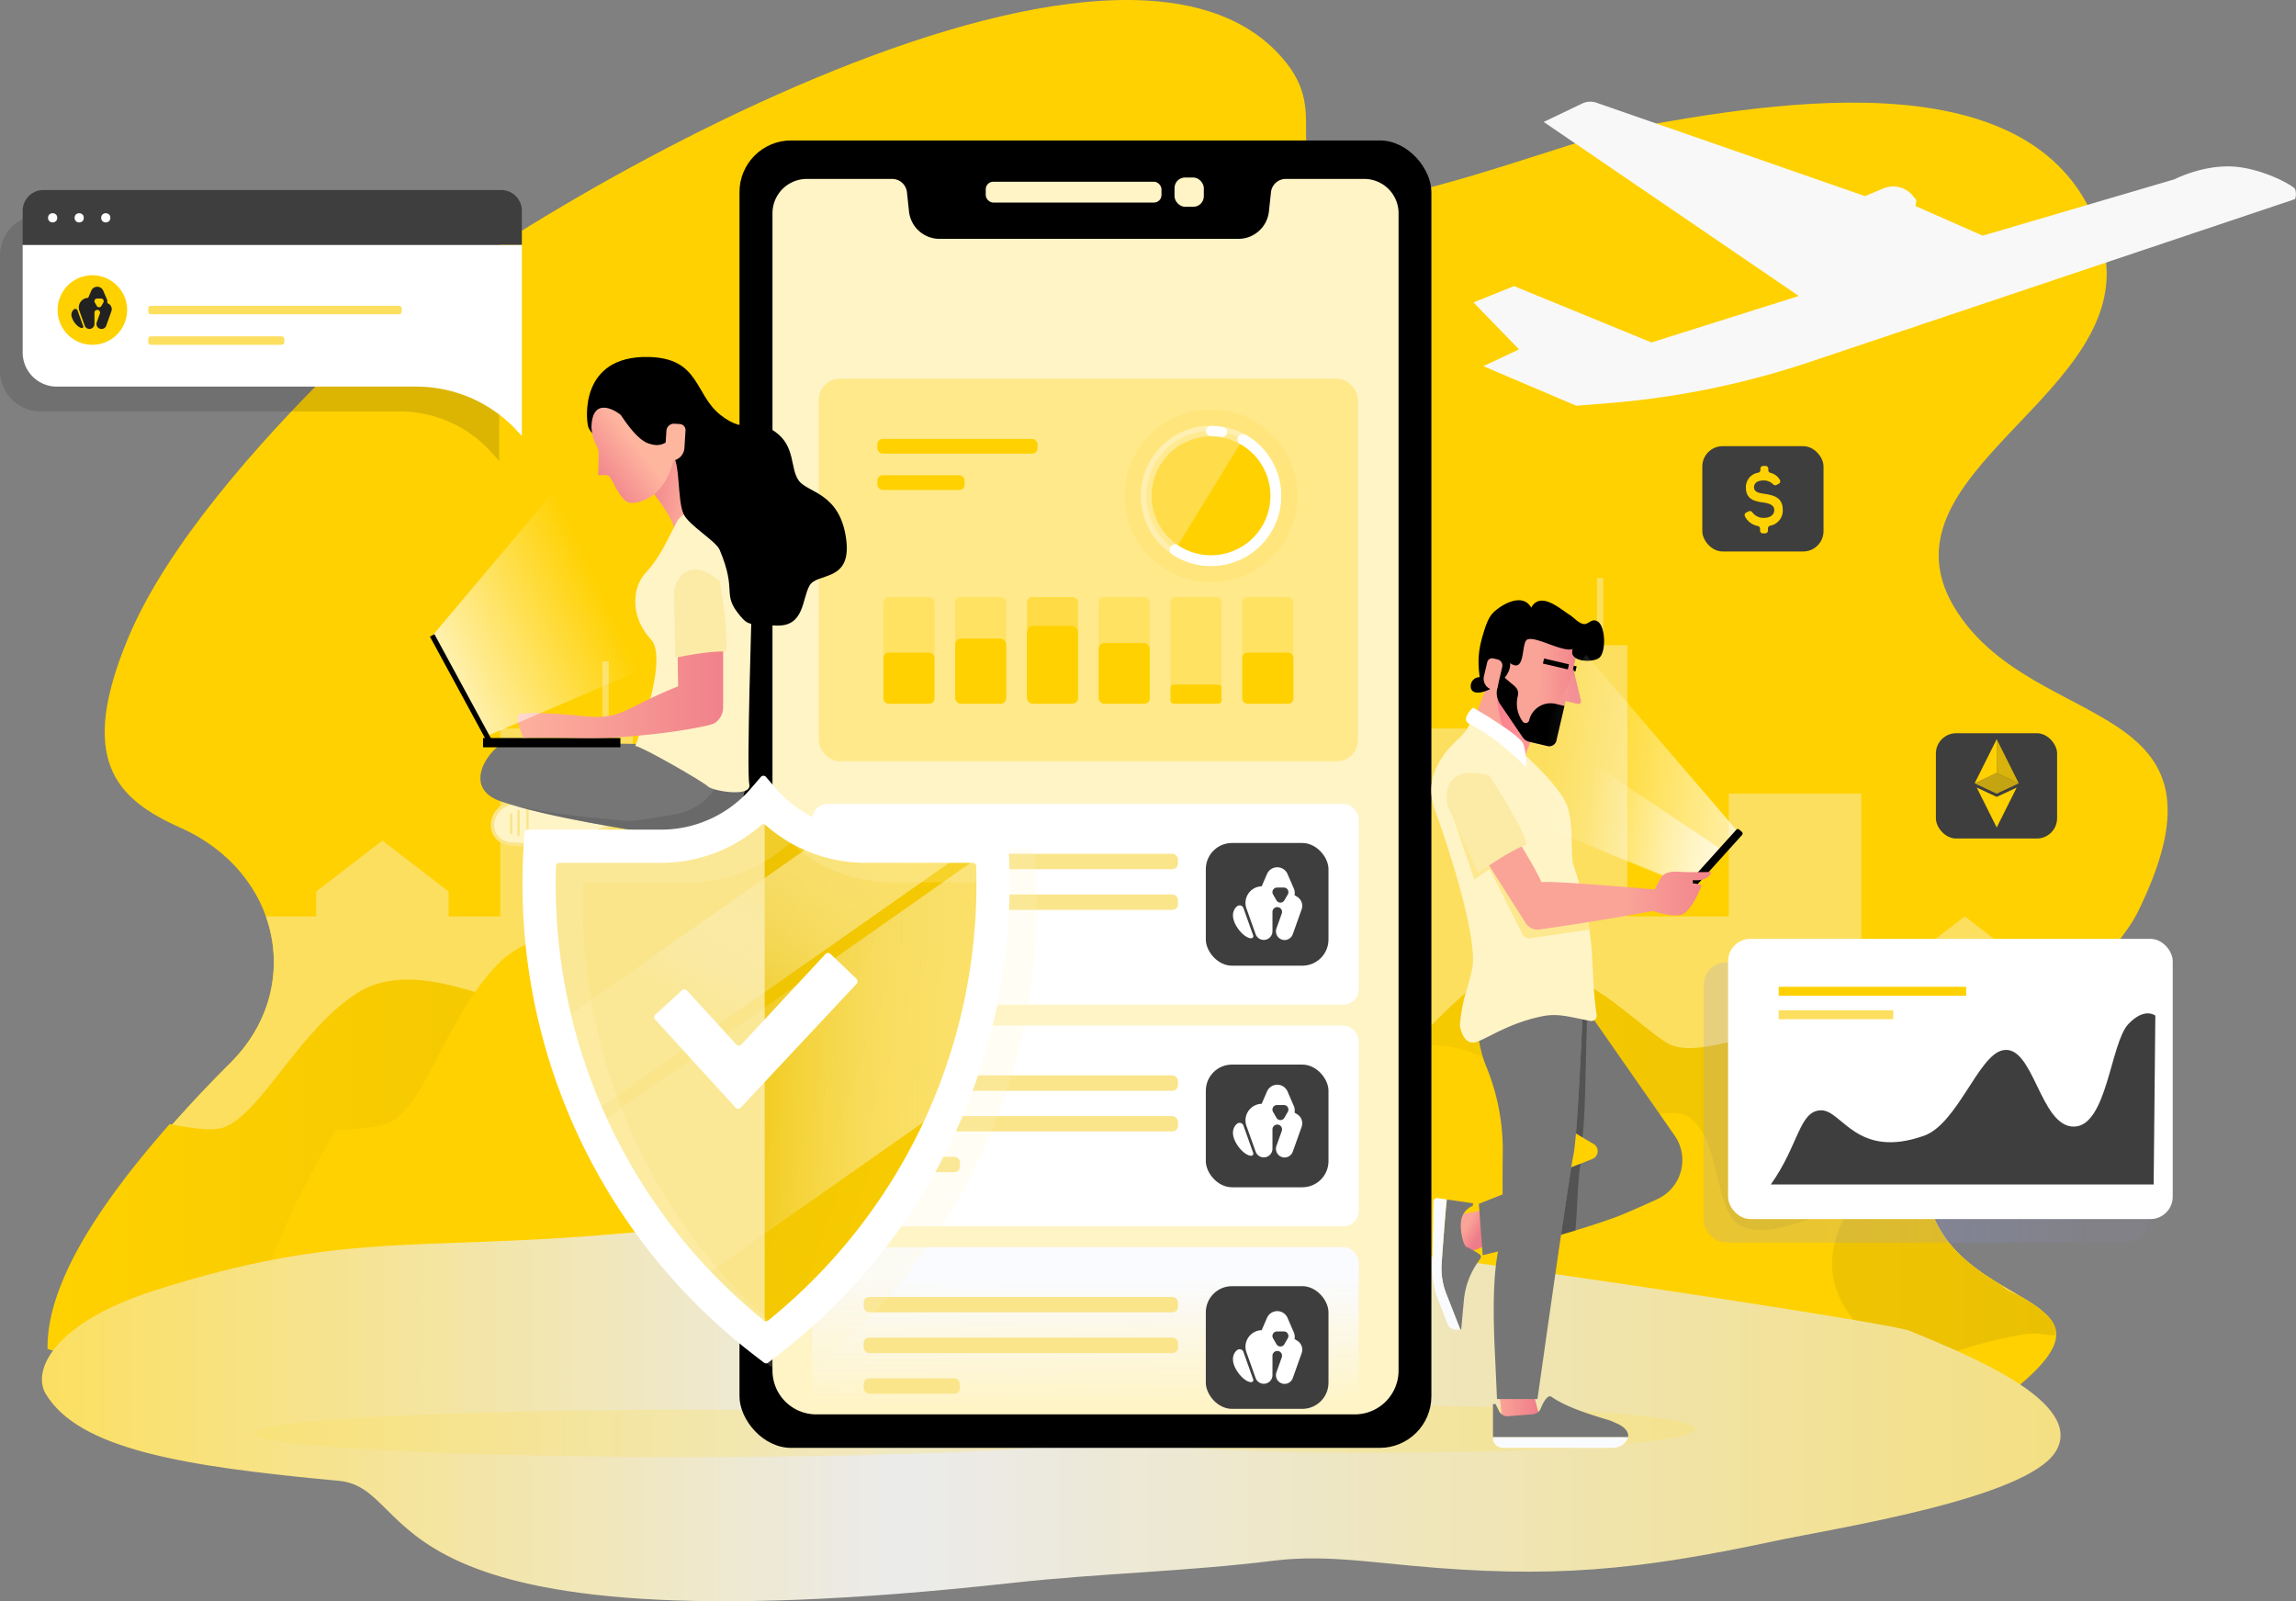 <svg xmlns="http://www.w3.org/2000/svg" xmlns:xlink="http://www.w3.org/1999/xlink" width="770.855" height="537.519" viewBox="0 0 770.855 537.519">
  <rect x="0" y="0" width="770.855" height="537.519" fill="#808080" stroke="none"/>
  <defs>
    <linearGradient id="linear-gradient" y1="0.5" x2="1" y2="0.5" gradientUnits="objectBoundingBox">
      <stop offset="0" stop-color="#ffd100"/>
      <stop offset="1" stop-color="#eac003"/>
    </linearGradient>
    <linearGradient id="linear-gradient-3" y1="0.5" x2="2.455" y2="0.5" gradientUnits="objectBoundingBox">
      <stop offset="0" stop-color="#fcdf5e"/>
      <stop offset="0.172" stop-color="#ebebeb"/>
      <stop offset="0.685" stop-color="#ffd100"/>
      <stop offset="1" stop-color="#ffd100"/>
    </linearGradient>
    <linearGradient id="linear-gradient-4" x1="0.501" y1="-0.098" x2="0.499" y2="1.006" gradientUnits="objectBoundingBox">
      <stop offset="0.229" stop-color="#fafbfe"/>
      <stop offset="0.802" stop-color="#fafbfe" stop-opacity="0"/>
    </linearGradient>
    <linearGradient id="linear-gradient-5" x1="0.916" y1="0.674" x2="0.092" y2="0.184" gradientUnits="objectBoundingBox">
      <stop offset="0.382" stop-color="#ef7c89"/>
      <stop offset="0.72" stop-color="#faa498"/>
    </linearGradient>
    <linearGradient id="linear-gradient-6" x1="1" y1="0.5" x2="0" y2="0.5" gradientUnits="objectBoundingBox">
      <stop offset="0" stop-color="#ef7c89"/>
      <stop offset="1" stop-color="#faa498"/>
    </linearGradient>
    <linearGradient id="linear-gradient-7" x1="1.385" y1="0.516" x2="0.825" y2="0.506" gradientUnits="objectBoundingBox">
      <stop offset="0" stop-color="#ef7c89"/>
      <stop offset="0.944" stop-color="#faa297"/>
      <stop offset="1" stop-color="#faa498"/>
    </linearGradient>
    <linearGradient id="linear-gradient-8" x1="0.907" y1="0.726" x2="-0.902" y2="0.006" gradientUnits="objectBoundingBox">
      <stop offset="0" stop-color="#ff9c99"/>
      <stop offset="1" stop-color="#f66385"/>
    </linearGradient>
    <linearGradient id="linear-gradient-9" x1="1.131" y1="0.511" x2="0.513" y2="0.501" xlink:href="#linear-gradient-7"/>
    <linearGradient id="linear-gradient-10" x1="1.477" y1="0.507" x2="-1.781" y2="0.478" xlink:href="#linear-gradient-7"/>
    <linearGradient id="linear-gradient-11" x1="-0.383" y1="0.411" x2="1.13" y2="0.55" gradientUnits="objectBoundingBox">
      <stop offset="0.383" stop-color="#fff" stop-opacity="0"/>
      <stop offset="0.959" stop-color="#fff"/>
    </linearGradient>
    <linearGradient id="linear-gradient-12" x1="-0.428" y1="0.416" x2="1.128" y2="0.572" xlink:href="#linear-gradient-11"/>
    <linearGradient id="linear-gradient-13" x1="1.089" y1="0.5" x2="0.089" y2="0.5" gradientUnits="objectBoundingBox">
      <stop offset="0" stop-color="#ef7c89"/>
      <stop offset="0.451" stop-color="#faa498"/>
    </linearGradient>
    <linearGradient id="linear-gradient-14" x1="-5.617" y1="0.414" x2="-2.383" y2="0.448" xlink:href="#linear-gradient-7"/>
    <linearGradient id="linear-gradient-15" y1="0.5" x2="1" y2="0.5" gradientUnits="objectBoundingBox">
      <stop offset="0" stop-color="#8f97f9"/>
      <stop offset="0.21" stop-color="#8f97f9" stop-opacity="0.988"/>
      <stop offset="0.343" stop-color="#8f97f9" stop-opacity="0.953"/>
      <stop offset="0.455" stop-color="#8f97f9" stop-opacity="0.894"/>
      <stop offset="0.555" stop-color="#8f97f9" stop-opacity="0.812"/>
      <stop offset="0.647" stop-color="#8f97f9" stop-opacity="0.706"/>
      <stop offset="0.733" stop-color="#8f97f9" stop-opacity="0.573"/>
      <stop offset="0.813" stop-color="#8f97f9" stop-opacity="0.416"/>
      <stop offset="0.865" stop-color="#8f97f9" stop-opacity="0.302"/>
    </linearGradient>
    <linearGradient id="linear-gradient-16" x1="1.099" y1="0.62" x2="-0.588" y2="0.346" gradientUnits="objectBoundingBox">
      <stop offset="0.283" stop-color="#ffb69f"/>
      <stop offset="0.773" stop-color="#ef7c89"/>
    </linearGradient>
    <linearGradient id="linear-gradient-17" x1="1.108" y1="0.5" x2="-0.084" y2="0.5" gradientUnits="objectBoundingBox">
      <stop offset="0" stop-color="#ef7c89"/>
      <stop offset="1" stop-color="#ffb69f"/>
    </linearGradient>
    <linearGradient id="linear-gradient-18" x1="1.305" y1="-0.323" x2="-0.013" y2="0.783" gradientUnits="objectBoundingBox">
      <stop offset="0.667" stop-color="#ffb69f"/>
      <stop offset="1" stop-color="#ef7c89"/>
    </linearGradient>
    <linearGradient id="linear-gradient-19" x1="-2.317" y1="1.788" x2="4.181" y2="-1.04" xlink:href="#linear-gradient-18"/>
    <linearGradient id="linear-gradient-20" x1="1.167" y1="0.721" x2="0.218" y2="0.318" xlink:href="#linear-gradient"/>
    <linearGradient id="linear-gradient-21" x1="0.911" y1="-0.132" x2="0.122" y2="0.789" gradientUnits="objectBoundingBox">
      <stop offset="0" stop-color="#ffd100"/>
      <stop offset="0.088" stop-color="#fcdf5e"/>
      <stop offset="0.766" stop-color="#fafbfe" stop-opacity="0.102"/>
      <stop offset="1" stop-color="#fafbfe" stop-opacity="0.102"/>
    </linearGradient>
    <linearGradient id="linear-gradient-22" x1="1.172" y1="0.5" x2="0.172" y2="0.5" xlink:href="#linear-gradient-21"/>
    <linearGradient id="linear-gradient-23" x1="0.5" y1="0.675" x2="0.085" y2="0.897" gradientUnits="objectBoundingBox">
      <stop offset="0" stop-color="#fff" stop-opacity="0"/>
      <stop offset="0.832" stop-color="#fff" stop-opacity="0.812"/>
      <stop offset="1" stop-color="#fff"/>
    </linearGradient>
    <linearGradient id="linear-gradient-24" x1="124.978" y1="4.47" x2="126.747" y2="4.629" gradientUnits="objectBoundingBox">
      <stop offset="0" stop-color="#fff" stop-opacity="0"/>
      <stop offset="0.959" stop-color="#fff"/>
      <stop offset="1" stop-color="#fff"/>
    </linearGradient>
  </defs>
  <g id="Group_39379" data-name="Group 39379" transform="translate(-526.045 -145.867)">
    <g id="Group_38135" data-name="Group 38135" transform="translate(-21 13)">
      <path id="Path_6802" data-name="Path 6802" d="M1198.122,532.716c35.364-72.2-33.7-59.137-60.664-100.177-30.991-47.162,62.338-73.312,48.69-123.854-17.262-63.925-109.934-47.567-158.919-38.706-16.853,3.05-81.3,28.288-93.315,22.759-26.728-12.3-6.572-25.222-21.621-44.482C855.928,176.121,636.771,306.172,591.626,351.1c-24.55,24.43-55.311,58.766-68.3,89.779-17.123,40.88-4.41,54.139,17.447,63.868,33.654,14.982,41.77,53.9,16.956,78.814-49.864,50.072-98.437,114.786-.065,132.319,90.176,16.075,208.708-1.247,301.844,1.289,86.128,2.346,208.825,37.722,285.1-15.032,60.754-42.021-2.376-31.91-15.669-68.007C1116.337,599.92,1183.928,561.694,1198.122,532.716Z" transform="translate(66.826 -94.032)" fill="#ffd100"/>
      <path id="Path_6803" data-name="Path 6803" d="M1210.924,332.558l-162.971,54.69A283.2,283.2,0,0,1,980.5,401.058l-10.908.878-31.2-13.28,11.951-5.643-15.27-15.766,13.612-5.478,46.138,18.922,49.462-15.6-85.645-58.425,12.915-6.176a6.349,6.349,0,0,1,4.826-.267l90.146,31.34,6.2-2.585a8.491,8.491,0,0,1,9.755,2.364l1.3,1.551-.332,1.99,22.575,9.96,64.4-18.922s8.963-4.65,18.918-4.317,20.917,6.307,21.577,7.637A5.181,5.181,0,0,1,1210.924,332.558Z" transform="translate(106.682 -132.865)" fill="#f8f8f8"/>
      <path id="Path_6805" data-name="Path 6805" d="M1121.454,594c-7.872-21.373,15.56-44.313,37.713-65.588h-4.5v-16.9l-22.25-17.124-22.25,17.124v16.9h-12.505V453.158h-44.5v41.233H1019.1V403.362h-8.074V380.831h-2.14v22.531H974.6v67.9h-9.576V431.3h-44.5V468.93H888.514V427.19h-24.86V346.357L841.4,329.233l-22.25,17.124v44.97h-32.22v16.091H753.342V427.19H742.414V388.943h-44.5v83.2H685.183V431.3H677.11V408.771h-2.141V431.3H640.683v63.089H623.371v-8.336l-22.25-17.124-22.25,17.124v8.336H562c5.794,16.232,2.333,34.893-11.756,49.041a416.308,416.308,0,0,0-30.483,33.653v49.381h638.188C1148.413,618.941,1128.309,612.614,1121.454,594Z" transform="translate(74.308 -53.907)" fill="#fcdf5e"/>
      <path id="Path_6806" data-name="Path 6806" d="M795.766,612.075c17.614-4.623,20.187-9.072,19.928-20.277a113.077,113.077,0,0,0-16.705-3.114c-10.981-1.268-13.838,3.349-16.118-9.629-1.238-7.044,18.461-18.373,17.571-26.284-.923-8.2-22.578-15.406-22.342-22.26.309-8.972,8.179-8.407,14.529-7.541a84.875,84.875,0,0,1-5.154-9.916c-15.632-35.426-16.336-34.821-51.252-48.2-26.528-10.165-57.689,10.3-72.938,9.072-13.934-1.126-42.487-18.463-62.15-5.685C582,480.675,569.307,508.009,557.049,513c-3.824,1.558-10.431.56-18.6-.937-22.381,25.448-41.366,52.981-41,75.476,56.209,17.983,64.194,31.513,136.984,38.616C717.4,634.251,717.163,632.708,795.766,612.075Z" transform="translate(65.558 -1.844)" fill="url(#linear-gradient)"/>
      <path id="Path_6807" data-name="Path 6807" d="M860.112,566.29c17.149-8.365,18.87-13.279,16.279-24.184a124.33,124.33,0,0,0-17.823.6c-11.553,1.157-13.531,6.3-18.571-5.9-2.734-6.621,15.167-22,12.61-29.545-2.652-7.824-26.412-10.146-27.593-16.9-1.544-8.843,6.664-10.008,13.374-10.545a83.4,83.4,0,0,1-7.357-8.577c-23.426-31.243-24.026-30.5-62.7-35.965-29.385-4.157-57.174,22.666-73.106,24.788-14.56,1.941-47.517-8.79-65.081,8C613.051,484.4,605.675,513.9,594.11,521.465c-3.61,2.36-10.609,2.825-19.318,3.142-17.726,29.777-31.531,60.852-26.482,82.777,61.525,5.326,72.544,16.818,148.857,7.882C784.141,605.083,783.58,603.624,860.112,566.29Z" transform="translate(85.088 -12.501)" fill="#ffd100"/>
      <path id="Path_6814" data-name="Path 6814" d="M1008.678,520.557c-8.2-4.69-6.1-29.41-16.825-36.154-8.375-5.266-29.661,7.5-39.813.782-14.009-9.273-29.989-28.892-53.3-24.061-17.323,3.59-31.109,31.109-51.245,37.108-18.444,5.495-43.008-10.559-62.219-6.732-19.75,3.934-38.269,28.076-57.2,26.469-1.314-.111-2.872-.344-4.527-.558,11.548,18.064,23.208,19.925,23.208,45.722,0,10.037.9,17.433,1.034,23.1,26.178,6.742,31.306,19.093,67.592,19.093,43.183,0,43.183-22.274,86.367-22.274s43.186,22.274,86.373,22.274,41.919-14.748,84.473-22.111c4.389-.759,8.187.65,10.574.354.156-5.421-5.3-9.109-12.43-13.3-2.509-.987-4.686-2.08-5.929-3.476-9.017-5.387-18.87-12.271-23.268-24.214-3.267-8.869-1.135-18.01,4.052-27.188C1036.747,515.049,1019.6,526.8,1008.678,520.557Z" transform="translate(154.214 -2.488)" fill="url(#linear-gradient)"/>
      <path id="Path_6815" data-name="Path 6815" d="M985.634,539.142c-8.2-4.69-6.1-29.41-16.825-36.154-8.375-5.266-29.661,7.5-39.813.782-14.01-9.273-29.989-28.892-53.3-24.061-17.323,3.59-31.109,31.109-51.245,37.108-18.444,5.493-43.008-10.559-62.219-6.732-19.751,3.934-38.269,28.076-57.2,26.469-1.313-.111-2.87-.344-4.526-.56,11.547,18.065,23.208,19.926,23.208,45.722,0,10.038.9,17.435,1.034,23.106,26.177,6.742,31.306,19.093,67.591,19.093,43.184,0,43.184-22.274,86.369-22.274s43.186,22.274,86.373,22.274S1007,609.168,1049.556,601.8c4.388-.759,8.187.65,10.573.354.156-5.421-5.3-9.109-12.429-13.3-2.509-.987-4.687-2.08-5.929-3.476-9.018-5.388-18.87-12.271-23.269-24.214-3.266-8.869-1.133-18.01,4.054-27.188C1013.7,533.634,996.552,545.387,985.634,539.142Z" transform="translate(145.179 4.8)" fill="#ffd100"/>
      <path id="Path_6827" data-name="Path 6827" d="M1123.133,558.007c-5.691-2.353-112.13-18.512-168.525-25.9-65.867-8.634-175.612-14.483-265.84-6.62-66.877,5.829-92.143-1.112-155.192,19.09-33.214,10.643-41.007,26.681-36.178,34.649,11.174,18.441,45.6,24.282,98.3,29.135C624.4,611,600.843,667.027,821.56,642.673c30.14-3.326,58.273-3.785,88.351-7.517,15.182-1.884,30.568.283,45.8,1.7,47.145,4.4,75.9,1.593,122-8.245,19.95-4.257,84.8-14.167,94.5-30.094C1182.419,581.745,1141.609,565.644,1123.133,558.007Z" transform="translate(65.027 21.593)" fill="url(#linear-gradient-3)"/>
      <ellipse id="Ellipse_228" data-name="Ellipse 228" cx="146.138" cy="7.952" rx="146.138" ry="7.952" transform="translate(632.398 606.089)" fill="#fcdf5e" opacity="0.3"/>
      <ellipse id="Ellipse_229" data-name="Ellipse 229" cx="105.289" cy="7.952" rx="105.289" ry="7.952" transform="translate(905.465 604.643)" fill="#fcdf5e" opacity="0.3"/>
      <line id="Line_23" data-name="Line 23" x2="9.105" y2="9.807" transform="translate(853.155 391.314)" fill="none" stroke="#fff" stroke-linecap="round" stroke-miterlimit="10" stroke-width="4.384"/>
      <g id="Group_4291" data-name="Group 4291" transform="translate(936.904 288.886)">
        <rect id="Rectangle_1038" data-name="Rectangle 1038" width="40.693" height="35.351" rx="6.823" transform="translate(0 0)" fill="#8f97f9"/>
        <path id="Path_6828" data-name="Path 6828" d="M786.978,350.1a.944.944,0,0,1-1.139-.17,4.483,4.483,0,0,0-3.113-1.325c-1.73-.01-3.32.571-3.33,2.293-.01,1.623,1.636,1.93,3.386,2.187,3.042.461,6.29,1.121,6.263,5.45a5.168,5.168,0,0,1-4.222,5.271.933.933,0,0,0-.759.9l0,.75a.918.918,0,0,1-.926.913l-.809,0a.919.919,0,0,1-.913-.924l0-.632a.93.93,0,0,0-.75-.908,6.125,6.125,0,0,1-4.338-3.269.92.92,0,0,1,.419-1.235l.874-.432a.938.938,0,0,1,1.186.337,4.712,4.712,0,0,0,3.759,1.874c1.875.013,3.61-.741,3.621-2.659.011-1.623-1.715-2.226-3.654-2.507-2.978-.413-5.893-1.045-5.866-5.129a4.88,4.88,0,0,1,4.143-4.878.925.925,0,0,0,.728-.891l0-.464a.917.917,0,0,1,.924-.913l.809,0a.921.921,0,0,1,.915.926l0,.483a.909.909,0,0,0,.66.888,5.054,5.054,0,0,1,3.237,2.4.92.92,0,0,1-.365,1.267Z" transform="translate(-762.034 -337.105)" fill="#fff"/>
      </g>
      <g id="Group_4316" data-name="Group 4316" transform="translate(795.318 180.014)">
        <g id="Group_4315" data-name="Group 4315" transform="translate(0 0)">
          <rect id="Rectangle_1039" data-name="Rectangle 1039" width="232.299" height="438.888" rx="17.335"/>
          <g id="Group_4292" data-name="Group 4292" transform="translate(82.677 13.859)">
            <rect id="Rectangle_1040" data-name="Rectangle 1040" width="59.001" height="6.99" rx="2.511" fill="#fff4c6"/>
          </g>
          <g id="Group_4293" data-name="Group 4293" transform="translate(146.062 12.438)">
            <rect id="Rectangle_1041" data-name="Rectangle 1041" width="9.833" height="9.833" rx="3.531" fill="#fff4c6"/>
          </g>
          <g id="Group_4294" data-name="Group 4294" transform="translate(11.079 12.918)">
            <path id="Path_6829" data-name="Path 6829" d="M870.96,270.046H844.63a5.013,5.013,0,0,0-4.984,4.476l-.69,6.436a10.3,10.3,0,0,1-10.246,9.2H728.366a10.3,10.3,0,0,1-10.245-9.2l-.692-6.436a5.011,5.011,0,0,0-4.982-4.476H683.812a11.526,11.526,0,0,0-11.527,11.527v388.5a14.7,14.7,0,0,0,14.7,14.7h180.8a14.7,14.7,0,0,0,14.7-14.7v-388.5A11.527,11.527,0,0,0,870.96,270.046Z" transform="translate(-672.285 -270.046)" fill="#fff4c6"/>
          </g>
          <g id="Group_4301" data-name="Group 4301" transform="translate(24.441 297.127)">
            <rect id="Rectangle_1042" data-name="Rectangle 1042" width="183.441" height="67.376" rx="5.147" fill="#fff"/>
            <g id="Group_4300" data-name="Group 4300" transform="translate(11.124 13.094)">
              <g id="Group_4299" data-name="Group 4299">
                <g id="Group_4295" data-name="Group 4295">
                  <rect id="Rectangle_1043" data-name="Rectangle 1043" width="41.188" height="41.188" rx="8.789" transform="translate(121)" fill="#3e3e3e"/>
                </g>
                <g id="Group_4297" data-name="Group 4297" transform="translate(55.139 3.621)">
                  <rect id="Rectangle_1044" data-name="Rectangle 1044" width="105.517" height="5.169" rx="1.857" transform="translate(-49)" fill="#fae58b"/>
                </g>
                <g id="Group_4298" data-name="Group 4298" transform="translate(55.139 17.283)">
                  <rect id="Rectangle_1045" data-name="Rectangle 1045" width="105.517" height="5.169" rx="1.857" transform="translate(-49)" fill="#fae58b"/>
                </g>
                <rect id="Rectangle_1046" data-name="Rectangle 1046" width="32.326" height="5.169" rx="1.857" transform="translate(6.139 30.945)" fill="#fae58b"/>
              </g>
            </g>
          </g>
          <g id="Group_4307" data-name="Group 4307" transform="translate(24.441 222.743)">
            <rect id="Rectangle_1047" data-name="Rectangle 1047" width="183.441" height="67.376" rx="5.147" fill="#fff"/>
            <g id="Group_4306" data-name="Group 4306" transform="translate(11.124 13.094)">
              <g id="Group_4305" data-name="Group 4305">
                <g id="Group_4302" data-name="Group 4302">
                  <rect id="Rectangle_1048" data-name="Rectangle 1048" width="41.188" height="41.188" rx="8.789" transform="translate(121)" fill="#3e3e3e"/>
                </g>
                <g id="Group_4303" data-name="Group 4303" transform="translate(55.139 3.621)">
                  <rect id="Rectangle_1049" data-name="Rectangle 1049" width="105.517" height="5.169" rx="1.857" transform="translate(-49)" fill="#fae58b"/>
                </g>
                <g id="Group_4304" data-name="Group 4304" transform="translate(55.139 17.283)">
                  <rect id="Rectangle_1050" data-name="Rectangle 1050" width="105.517" height="5.169" rx="1.857" transform="translate(-49)" fill="#fae58b"/>
                </g>
                <rect id="Rectangle_1051" data-name="Rectangle 1051" width="32.326" height="5.169" rx="1.857" transform="translate(6.139 30.945)" fill="#fae58b"/>
              </g>
            </g>
          </g>
          <g id="Group_4314" data-name="Group 4314" transform="translate(24.441 371.512)">
            <rect id="Rectangle_1052" data-name="Rectangle 1052" width="183.441" height="67.376" rx="5.147" fill="url(#linear-gradient-4)"/>
            <g id="Group_4313" data-name="Group 4313" transform="translate(11.124 13.094)">
              <g id="Group_4312" data-name="Group 4312">
                <g id="Group_4308" data-name="Group 4308">
                  <rect id="Rectangle_1053" data-name="Rectangle 1053" width="41.188" height="41.188" rx="8.789" transform="translate(121)" fill="#3e3e3e"/>
                </g>
                <g id="Group_4309" data-name="Group 4309" transform="translate(55.139 3.621)">
                  <rect id="Rectangle_1054" data-name="Rectangle 1054" width="105.517" height="5.169" rx="1.857" transform="translate(-49)" fill="#fae58b"/>
                </g>
                <g id="Group_4310" data-name="Group 4310" transform="translate(55.139 17.283)">
                  <rect id="Rectangle_1055" data-name="Rectangle 1055" width="105.517" height="5.169" rx="1.857" transform="translate(-49)" fill="#fae58b"/>
                </g>
                <g id="Group_4311" data-name="Group 4311" transform="translate(55.139 30.945)">
                  <rect id="Rectangle_1056" data-name="Rectangle 1056" width="32.326" height="5.169" rx="1.857" transform="translate(-49)" fill="#fae58b"/>
                </g>
              </g>
            </g>
          </g>
        </g>
      </g>
      <g id="Group_4317" data-name="Group 4317" transform="translate(1118.576 282.641)">
        <rect id="Rectangle_1057" data-name="Rectangle 1057" width="40.693" height="35.351" rx="6.823" transform="translate(0 0)" fill="#3e3e3e"/>
        <path id="Path_6834" data-name="Path 6834" d="M917.48,345.617a.946.946,0,0,1-1.14-.17,4.479,4.479,0,0,0-3.111-1.325c-1.732-.01-3.32.572-3.33,2.293-.01,1.623,1.636,1.929,3.386,2.187,3.042.461,6.289,1.121,6.262,5.45a5.166,5.166,0,0,1-4.221,5.271.935.935,0,0,0-.76.9l0,.75a.916.916,0,0,1-.924.913l-.809,0a.918.918,0,0,1-.913-.924l0-.632a.93.93,0,0,0-.752-.908,6.127,6.127,0,0,1-4.337-3.267.921.921,0,0,1,.419-1.236l.874-.432a.938.938,0,0,1,1.186.337,4.711,4.711,0,0,0,3.759,1.874c1.875.013,3.608-.741,3.621-2.659.011-1.623-1.715-2.226-3.654-2.507-2.978-.413-5.893-1.045-5.866-5.128a4.879,4.879,0,0,1,4.143-4.878.925.925,0,0,0,.728-.891l0-.464a.919.919,0,0,1,.926-.913l.809,0a.922.922,0,0,1,.915.926l0,.483a.906.906,0,0,0,.66.888,5.052,5.052,0,0,1,3.235,2.4.917.917,0,0,1-.365,1.267Z" transform="translate(-892.536 -332.619)" fill="#ffd100"/>
      </g>
      <g id="Group_4378" data-name="Group 4378" transform="translate(821.92 259.989)">
        <g id="Group_4371" data-name="Group 4371" transform="translate(0 0)">
          <g id="Group_4362" data-name="Group 4362">
            <rect id="Rectangle_1070" data-name="Rectangle 1070" width="181.066" height="128.436" rx="7.11" fill="#ffd100" opacity="0.3"/>
            <g id="Group_4361" data-name="Group 4361" transform="translate(19.699 20.226)">
              <g id="Group_4360" data-name="Group 4360">
                <g id="Group_4358" data-name="Group 4358" transform="translate(0 12.178)">
                  <rect id="Rectangle_1071" data-name="Rectangle 1071" width="29.292" height="4.936" rx="1.773" fill="#ffd100"/>
                </g>
                <g id="Group_4359" data-name="Group 4359">
                  <rect id="Rectangle_1072" data-name="Rectangle 1072" width="53.757" height="4.936" rx="1.773" fill="#ffd100"/>
                </g>
              </g>
            </g>
          </g>
          <g id="Group_4370" data-name="Group 4370" transform="translate(21.715 73.298)">
            <g id="Group_4369" data-name="Group 4369">
              <g id="Group_4363" data-name="Group 4363">
                <rect id="Rectangle_1073" data-name="Rectangle 1073" width="17.141" height="35.811" rx="1.734" fill="#ffd100" opacity="0.3"/>
                <rect id="Rectangle_1074" data-name="Rectangle 1074" width="17.141" height="17.141" rx="1.734" transform="translate(0 18.67)" fill="#ffd100"/>
              </g>
              <g id="Group_4364" data-name="Group 4364" transform="translate(24.099)">
                <rect id="Rectangle_1075" data-name="Rectangle 1075" width="17.141" height="35.811" rx="1.734" fill="#ffd100" opacity="0.3"/>
                <rect id="Rectangle_1076" data-name="Rectangle 1076" width="17.141" height="21.862" rx="1.959" transform="translate(0 13.949)" fill="#ffd100"/>
              </g>
              <g id="Group_4365" data-name="Group 4365" transform="translate(48.199)">
                <rect id="Rectangle_1077" data-name="Rectangle 1077" width="17.141" height="35.811" rx="1.734" fill="#ffd100" opacity="0.5"/>
                <rect id="Rectangle_1078" data-name="Rectangle 1078" width="17.141" height="26.154" rx="2.142" transform="translate(0 9.657)" fill="#ffd100"/>
              </g>
              <g id="Group_4366" data-name="Group 4366" transform="translate(72.298)">
                <rect id="Rectangle_1079" data-name="Rectangle 1079" width="17.141" height="35.811" rx="1.734" fill="#ffd100" opacity="0.3"/>
                <rect id="Rectangle_1080" data-name="Rectangle 1080" width="17.141" height="20.36" rx="1.89" transform="translate(0 15.451)" fill="#ffd100"/>
              </g>
              <g id="Group_4367" data-name="Group 4367" transform="translate(96.397)">
                <rect id="Rectangle_1081" data-name="Rectangle 1081" width="17.141" height="35.811" rx="1.734" fill="#ffd100" opacity="0.3"/>
                <rect id="Rectangle_1082" data-name="Rectangle 1082" width="17.141" height="6.411" rx="1.061" transform="translate(0 29.4)" fill="#ffd100"/>
              </g>
              <g id="Group_4368" data-name="Group 4368" transform="translate(120.496)">
                <rect id="Rectangle_1083" data-name="Rectangle 1083" width="17.141" height="35.811" rx="1.734" fill="#ffd100" opacity="0.3"/>
                <rect id="Rectangle_1084" data-name="Rectangle 1084" width="17.141" height="17.141" rx="1.734" transform="translate(0 18.67)" fill="#ffd100"/>
              </g>
            </g>
          </g>
        </g>
        <g id="Group_4377" data-name="Group 4377" transform="translate(102.665 10.289)">
          <g id="Group_4376" data-name="Group 4376">
            <g id="Group_4372" data-name="Group 4372" opacity="0.27">
              <ellipse id="Ellipse_234" data-name="Ellipse 234" cx="29.038" cy="29.038" rx="29.038" ry="29.038" fill="#ffd100" opacity="0.4"/>
            </g>
            <g id="Group_4374" data-name="Group 4374" transform="translate(7.286 7.286)">
              <g id="Group_4373" data-name="Group 4373">
                <ellipse id="Ellipse_235" data-name="Ellipse 235" cx="21.752" cy="21.752" rx="21.752" ry="21.752" fill="#ffd100" stroke="#fff" stroke-miterlimit="10" stroke-width="3.623" opacity="0.4"/>
              </g>
            </g>
            <path id="Path_6925" data-name="Path 6925" d="M790.7,333.575a21.756,21.756,0,1,1-22.741,37.062" transform="translate(-750.961 -323.482)" fill="#ffd100" stroke="#fff" stroke-linecap="round" stroke-linejoin="round" stroke-width="3.623"/>
            <g id="Group_4375" data-name="Group 4375" transform="translate(29.039 7.286)">
              <path id="Path_6926" data-name="Path 6926" d="M776.607,331.559a21.938,21.938,0,0,1,3.741.32" transform="translate(-776.607 -331.559)" fill="#ffd100"/>
              <path id="Path_6927" data-name="Path 6927" d="M776.607,331.559a21.938,21.938,0,0,1,3.741.32" transform="translate(-776.607 -331.559)" fill="#ffd100" stroke="#fff" stroke-linecap="round" stroke-linejoin="round" stroke-width="3.359"/>
            </g>
          </g>
        </g>
      </g>
      <g id="Group_4336" data-name="Group 4336" transform="translate(1027.582 334.363)">
        <g id="Group_4332" data-name="Group 4332" transform="translate(0.317 134.529)">
          <g id="Group_4327" data-name="Group 4327" transform="translate(0 66.133)">
            <path id="Path_6876" data-name="Path 6876" d="M665.269,517.981l-13.906,2.532-1.636,7.335,3.829,5.836,9.651-3.845Z" transform="translate(-642.475 -514.923)" fill="url(#linear-gradient-5)"/>
            <path id="Path_6877" data-name="Path 6877" d="M656.161,516.148l8.857,1.254-.191.9a6.341,6.341,0,0,0-3.727,4.258c-.817,3.232.574,9.253,1.785,9.578a25.084,25.084,0,0,1,4.267,2.413.992.992,0,0,1,.276,1.388l-1.162,1.728a26.286,26.286,0,0,0-4.375,12.291L661,559.678s-.12.044-.317.095l-4.712-12.019a23.2,23.2,0,0,1-1.541-10.136C654.913,530.851,655.753,519.554,656.161,516.148Z" transform="translate(-651.265 -515.642)" fill="#767676"/>
            <path id="Path_6878" data-name="Path 6878" d="M661.048,515.8l3.185.494c-.408,3.406-1.247,14.7-1.733,21.469a23.2,23.2,0,0,0,1.541,10.136l4.712,12.019a4.028,4.028,0,0,1-3.952-1.1l-3.461-8.829a29.052,29.052,0,0,1-2-11.187c.21-10.623.334-18.8.379-21.874A1.159,1.159,0,0,1,661.048,515.8Z" transform="translate(-659.337 -515.784)" fill="#fafbfe"/>
          </g>
          <path id="Path_6879" data-name="Path 6879" d="M642,471.114l29.518,42.314a14.416,14.416,0,0,1-5.816,21.356c-5.561,2.548-11.191,5.042-14.208,6.143-18.163,6.628-44.407,12.678-44.407,12.678l-1.3-17.247,38.1-15.025a2.836,2.836,0,0,0,.381-5.1c-11.453-6.585-37.643-23.237-36.53-37.279C609.157,461.007,642,471.114,642,471.114Z" transform="translate(-590.139 -468.278)" fill="#767676"/>
          <g id="Group_4331" data-name="Group 4331" transform="translate(43.254 2.472)" opacity="0.5">
            <g id="Group_4330" data-name="Group 4330" transform="translate(0)">
              <g id="Group_4328" data-name="Group 4328" transform="translate(4.998)">
                <path id="Path_6880" data-name="Path 6880" d="M630.941,470.054c-.388,9.167-1.336,30.274-2.323,41.966.5.315,1.7,1.047,2.184,1.342,1.278-10.267.947-32.014,1.744-42.481l-.324-.465S631.752,470.273,630.941,470.054Z" transform="translate(-628.618 -470.054)" fill="#2f2f2f"/>
              </g>
              <g id="Group_4329" data-name="Group 4329" transform="translate(0 52.137)">
                <path id="Path_6881" data-name="Path 6881" d="M633.745,508.739c-.8,4.927-2.044,13.221-3.422,22.61l4.82-1.425c.653-6.814.748-17.4,1.733-22.418Z" transform="translate(-630.323 -507.506)" fill="#2f2f2f"/>
              </g>
            </g>
          </g>
        </g>
        <path id="Path_6882" data-name="Path 6882" d="M651.375,561.717l2.525,9.675-12.6.771-1.116-10.446Z" transform="translate(-617.504 -297.112)" fill="url(#linear-gradient-6)"/>
        <path id="Path_6883" data-name="Path 6883" d="M665.272,466.856s-1.815,46.413-3.349,53.643-12.074,81.964-12.074,81.964h-13.6c-.17-4.1-.405-9.341-.721-16.044-1.782-37.709,3.618-36.434,2.893-44.372-.344-3.761-.33-13.739-.22-23.2a73.676,73.676,0,0,0-5.692-28.36c-2.987-7.41-3.774-17.649-1.748-22.584Z" transform="translate(-614.197 -334.307)" fill="#767676"/>
        <g id="Group_4333" data-name="Group 4333" transform="translate(20.713 267.225)">
          <path id="Path_6884" data-name="Path 6884" d="M658.905,577.065H622.18a3.324,3.324,0,0,1-3.323-3.323v-.327H664.23C664.006,574.768,662.259,577.065,658.905,577.065Z" transform="translate(-618.857 -559.75)" fill="#fafbfe"/>
          <path id="Path_6885" data-name="Path 6885" d="M619.706,566.2l1.151,2.347a3.135,3.135,0,0,0,3.068,1.747l8.3-.665a3.136,3.136,0,0,0,2.6-1.82s1.974-5.264,3.7-4.023c6.273,4.508,19.013,7.556,20.236,8.194,1.08.564,4.522,1.583,5.312,3.973a3.206,3.206,0,0,1,.164,1.025,1.759,1.759,0,0,1-.028.284H618.837V566.2Z" transform="translate(-618.837 -563.599)" fill="#767676"/>
        </g>
        <g id="Group_4335" data-name="Group 4335" transform="translate(0 0)">
          <g id="Group_4334" data-name="Group 4334" transform="translate(10.334)">
            <rect id="Rectangle_1058" data-name="Rectangle 1058" width="8.593" height="1.749" transform="translate(30.098 20.235) rotate(13.22)"/>
            <path id="Path_6886" data-name="Path 6886" d="M656.283,420.738l-20-4.7L647.7,386.683l19.076,7.551Z" transform="translate(-636.287 -365.743)" fill="url(#linear-gradient-7)"/>
            <path id="Path_6887" data-name="Path 6887" d="M639.867,394.875l13.753,8.736-4.442,11.22c-.671-.515-1.565-1.219-2.772-2.2C640.363,407.724,639.867,394.875,639.867,394.875Z" transform="translate(-628.115 -362.531)" fill="url(#linear-gradient-8)"/>
            <path id="Path_6888" data-name="Path 6888" d="M639.377,414.274l-9.051-13.424,5.018-21.362,22.6,5.653-7.041,30.2a2.489,2.489,0,0,1-2.834,2.215l-5.965-1.4A4.539,4.539,0,0,1,639.377,414.274Z" transform="translate(-619.158 -368.565)" fill="url(#linear-gradient-9)"/>
            <path id="Path_6889" data-name="Path 6889" d="M623.933,400.455a2.984,2.984,0,0,1,3.017-2.99c-.81-6-.39-9.873,1.715-16.254,1.423-4.314,2.506-5.344,4.65-6.929,2.188-1.619,8.206-4.946,10.927-.159,3.1-5.673,9.838.5,12.734,2.314,1.772,1.109,2.571,2.371,4.359,3.058,2.1.809,3.042-2.194,5.314-.656,2.492,1.689,2.78,9.752.6,11.978-1.864,1.9-10.6,1.721-9.088-2.754-3.674,1.016-12.63-4.554-15.266-3.206-2.124,1.087-.375,11.563-5.747,7.9C637.833,399.468,623.883,406.264,623.933,400.455Zm7.015-5.339a1.594,1.594,0,0,0,.248-2.03C629.66,394.1,629.418,393.967,630.948,395.116Z" transform="translate(-621.028 -371.641)"/>
            <rect id="Rectangle_1059" data-name="Rectangle 1059" width="8.593" height="1.749" transform="translate(27.538 19.551) rotate(13.22)"/>
            <path id="Path_6890" data-name="Path 6890" d="M634.786,389.438l3.014,2.634c1.989,1.661,3.32,2.388,2.727,4.91l-.006.028a10.223,10.223,0,0,0,1.707,8.382h0a1.209,1.209,0,0,0,2.152-.437h0a7.4,7.4,0,0,1,8.891-5.509l2.961.7-2.634,11.3a2.5,2.5,0,0,1-2.85,2.212l-6.39-1.5a3.576,3.576,0,0,1-2.141-1.473l-7.549-11.115a6.807,6.807,0,0,1-1-5.382Z" transform="translate(-621.854 -364.663)"/>
            <path id="Path_6891" data-name="Path 6891" d="M633.849,400.085l-4.341-1.019,2.6-11.089,2.624,10.952C634.837,399.564,634.352,400.2,633.849,400.085Z" transform="translate(-594.819 -365.236)" fill="url(#linear-gradient-10)"/>
          </g>
          <path id="Path_6892" data-name="Path 6892" d="M656.656,412.162s12.9,11.341,14.886,18.146.935,16.292,1.843,19c8.4,25.058,5.3,33.4,7.852,50.536a1.79,1.79,0,0,1-2.092,2.021c-7.065-1.32-10.808-2.671-16.267-1.549-10.924,2.244-17.823,7.126-21.824,8.546-4.84,1.718-5.768-5.578-5.768-5.578a67.04,67.04,0,0,1,1.48-9.04c.66-2.219,1.563-5.122,2.6-9.5,2.41-10.207-8.365-42.529-12.476-53.87s3.544-19.7,7.8-23.532,4.679-7.655,4.679-7.655" transform="translate(-625.71 -360.645)" fill="#fff4c6"/>
          <path id="Path_6893" data-name="Path 6893" d="M627.479,435.583l.738-1.158,13.414,19.794,18.817-1.856s.455.113.56.326a44.663,44.663,0,0,1,.775,4.9c-3.081.49-15.575,2.273-20.066,2.912a2.271,2.271,0,0,1-2.351-1.233Z" transform="translate(-608.7 -347.024)" fill="#fde88f"/>
          <path id="Path_6894" data-name="Path 6894" d="M621.243,384.735,591.358,436.28l65.419,26.33,15.934-17.943Z" transform="translate(-569.343 -366.507)" opacity="0.7" fill="url(#linear-gradient-11)"/>
          <path id="Path_6895" data-name="Path 6895" d="M596.279,405.926l-1.093,30.643L639.8,454.524l10.866-12.236Z" transform="translate(-552.626 -358.198)" opacity="0.7" fill="url(#linear-gradient-12)"/>
          <path id="Path_6896" data-name="Path 6896" d="M591.642,447.158h.543a1.114,1.114,0,0,0,.827-.368L609.239,428.8a.718.718,0,0,0-.049-1.011l-.869-.792a.719.719,0,0,0-1.016.05L590.817,445.3A1.112,1.112,0,0,0,591.642,447.158Z" transform="translate(-504.899 -350.008)"/>
          <path id="Path_6897" data-name="Path 6897" d="M650.444,419.039c3.253,10.061,9.419,27.882,9.419,27.882s3.731-2.886,6.61-4.638" transform="translate(-645.359 -353.056)" fill="#fde88f"/>
          <path id="Path_6898" data-name="Path 6898" d="M609.01,423.771s10,15.239,12.972,22.044c4.324-.5,38.046,2.481,38.046,2.481a34.551,34.551,0,0,1,2.179-4.066c1.6-2.419,5.431-1.909,7.31-1.808,2.362.127,9.462,0,9.462,0s-.425,3.23-6.153,2.724v1.1s3.177.185,2.858.956-3.429,8.719-6.8,9.6-9.465-1.286-9.465-1.286c-17.681,3.269-32.128,5.368-38.126,6.2a4.69,4.69,0,0,1-4.6-2.141L598.11,430.282Z" transform="translate(-585.011 -351.201)" fill="url(#linear-gradient-13)"/>
          <path id="Path_6899" data-name="Path 6899" d="M656.94,414.143c-17.649-4.608-13.982,10.238-13.982,10.238l10.261,22.509s10.658-7.672,16.232-9.533C668.848,432.147,656.94,414.143,656.94,414.143Z" transform="translate(-637.476 -355.324)" fill="#fceba6"/>
          <path id="Path_6900" data-name="Path 6900" d="M662.944,417.6s-8.93-9.582-19.031-14.566c-3.256-1.607,1.224-5.5,1.224-5.5s15.656,9.012,16.851,12.2C663.1,412.707,662.944,417.6,662.944,417.6Z" transform="translate(-631.094 -361.491)" fill="#fff"/>
          <path id="Rectangle_1060" data-name="Rectangle 1060" d="M1.69,0H3.175a2.1,2.1,0,0,1,2.1,2.1v8.2a0,0,0,0,1,0,0H3.789A3.789,3.789,0,0,1,0,6.515V1.69A1.69,1.69,0,0,1,1.69,0Z" transform="matrix(0.973, 0.229, -0.229, 0.973, 19.171, 19.144)" fill="url(#linear-gradient-14)"/>
        </g>
      </g>
      <g id="Group_37921" data-name="Group 37921" transform="translate(547.045 196.65)">
        <path id="Path_6923" data-name="Path 6923" d="M528.124,331.527H675.28a6.746,6.746,0,0,1,6.747,6.747v75.832l-3.061-3.315a41.257,41.257,0,0,0-30.309-13.265H528.124a13.7,13.7,0,0,1-13.7-13.695V345.222A13.7,13.7,0,0,1,528.124,331.527Z" transform="translate(-514.428 -323.194)" fill="#171819" opacity="0.15"/>
        <g id="Group_37920" data-name="Group 37920" transform="translate(7.61 0)">
          <path id="Path_6924" data-name="Path 6924" d="M689.537,399.681l-1.661-1.8A45.973,45.973,0,0,0,654.1,383.1H533.4a11.462,11.462,0,0,1-11.461-11.461V335.511h167.6Z" transform="translate(-521.938 -317.102)" fill="#fff"/>
          <path id="Rectangle_1067" data-name="Rectangle 1067" d="M6.983,0H160.617A6.983,6.983,0,0,1,167.6,6.983V18.41a0,0,0,0,1,0,0H0a0,0,0,0,1,0,0V6.983A6.983,6.983,0,0,1,6.983,0Z" transform="translate(0)" fill="#3e3e3e"/>
          <g id="Group_4352" data-name="Group 4352" transform="translate(42.163 38.878)">
            <rect id="Rectangle_1068" data-name="Rectangle 1068" width="85.083" height="2.823" rx="0.86" fill="#fcdf5e"/>
          </g>
          <g id="Group_4353" data-name="Group 4353" transform="translate(42.163 49.135)">
            <rect id="Rectangle_1069" data-name="Rectangle 1069" width="45.693" height="2.823" rx="0.86" fill="#fcdf5e"/>
          </g>
          <path id="Path_51562" data-name="Path 51562" d="M11.669,0A11.669,11.669,0,1,1,0,11.669,11.669,11.669,0,0,1,11.669,0Z" transform="translate(11.728 28.62)" fill="#ffd100"/>
          <ellipse id="Ellipse_231" data-name="Ellipse 231" cx="1.546" cy="1.546" rx="1.546" ry="1.546" transform="translate(8.518 7.791)" fill="#fff"/>
          <ellipse id="Ellipse_232" data-name="Ellipse 232" cx="1.546" cy="1.546" rx="1.546" ry="1.546" transform="translate(17.436 7.791)" fill="#fff"/>
          <ellipse id="Ellipse_233" data-name="Ellipse 233" cx="1.546" cy="1.546" rx="1.546" ry="1.546" transform="translate(26.355 7.791)" fill="#fff"/>
        </g>
      </g>
      <g id="Group_4382" data-name="Group 4382" transform="translate(1119.039 448.027)">
        <rect id="Rectangle_1085" data-name="Rectangle 1085" width="149.281" height="94.071" rx="7.489" transform="translate(0 7.905)" opacity="0.2" fill="url(#linear-gradient-15)"/>
        <rect id="Rectangle_1086" data-name="Rectangle 1086" width="149.281" height="94.071" rx="7.489" transform="translate(8.188 0)" fill="#fff"/>
        <g id="Group_4379" data-name="Group 4379" transform="translate(22.522 25.019)">
          <path id="Path_6928" data-name="Path 6928" d="M780.683,309.668s-3.6-2.946-9.064,2.844c-6.042,6.4-7.108,34.3-18.276,34.417-11.49.122-13.506-28.079-24.05-25.591-8.055,1.9-15.166,24.747-26.3,28.672-22.58,7.954-27.427-8.543-34.477-8.543-7.424,0-7.474,11.624-16.943,24.892H780.119Z" transform="translate(-651.571 -308.919)" fill="#3e3e3e"/>
        </g>
        <g id="Group_4380" data-name="Group 4380" transform="translate(25.178 23.967)">
          <path id="Path_6929" data-name="Path 6929" d="M691.933,311.168H653.479v-1.5h0v-1.5h38.454v1.5h0Z" transform="translate(-653.479 -308.163)" fill="#fcdf5e"/>
        </g>
        <g id="Group_4381" data-name="Group 4381" transform="translate(25.178 16.096)">
          <path id="Path_6930" data-name="Path 6930" d="M716.431,305.514H653.479v-1.5h0v-1.5h62.952v1.5h0Z" transform="translate(-653.479 -302.509)" fill="#ffd100"/>
        </g>
      </g>
      <g id="Group_1" data-name="Group 1" transform="translate(938.301 410.046)">
        <path id="Path_1" data-name="Path 1" d="M31.438,43.37,28.2,34.3a1.346,1.346,0,0,0-1.931-.7c-.853.518-2.093,2.146-1.336,4.721.88,2.993,3.9,6.146,5.852,6.146h.056a.708.708,0,0,0,.644-.971C31.469,43.456,31.453,43.413,31.438,43.37Z" transform="translate(-2 -6.675)" fill="#fff"/>
        <path id="Path_2" data-name="Path 2" d="M49.952,25.723a3.578,3.578,0,0,0-1.493-1.855l-.892-.551a3.743,3.743,0,0,0-.239-2.216l-2.117-4.887a3.752,3.752,0,0,0-6.887,0l-1.792,4.137a5.57,5.57,0,0,0-5.111,7.439l3.085,8.638a2.914,2.914,0,0,0,5.651-.961V28.936a1.61,1.61,0,0,1,1.608-1.608,1.608,1.608,0,0,1,1.515,2.148L41.49,34.49a2.909,2.909,0,0,0,2.738,3.886h.011c.07,0,.141,0,.212-.009a2.91,2.91,0,0,0,2.515-1.922l1.79-5.013h0L49.945,28.1A3.578,3.578,0,0,0,49.952,25.723ZM45.3,23.068,44.15,25.056a1.531,1.531,0,0,1-2.652,0L40.35,23.068a1.531,1.531,0,0,1,1.326-2.3h2.3a1.53,1.53,0,0,1,1.326,2.3Z" transform="translate(-4.195)" fill="#fff"/>
      </g>
      <g id="Group_37916" data-name="Group 37916" transform="translate(938.301 483.046)">
        <path id="Path_1-2" data-name="Path 1" d="M31.438,43.37,28.2,34.3a1.346,1.346,0,0,0-1.931-.7c-.853.518-2.093,2.146-1.336,4.721.88,2.993,3.9,6.146,5.852,6.146h.056a.708.708,0,0,0,.644-.971C31.469,43.456,31.453,43.413,31.438,43.37Z" transform="translate(-2 -6.675)" fill="#fff"/>
        <path id="Path_2-2" data-name="Path 2" d="M49.952,25.723a3.578,3.578,0,0,0-1.493-1.855l-.892-.551a3.743,3.743,0,0,0-.239-2.216l-2.117-4.887a3.752,3.752,0,0,0-6.887,0l-1.792,4.137a5.57,5.57,0,0,0-5.111,7.439l3.085,8.638a2.914,2.914,0,0,0,5.651-.961V28.936a1.61,1.61,0,0,1,1.608-1.608,1.608,1.608,0,0,1,1.515,2.148L41.49,34.49a2.909,2.909,0,0,0,2.738,3.886h.011c.07,0,.141,0,.212-.009a2.91,2.91,0,0,0,2.515-1.922l1.79-5.013h0L49.945,28.1A3.578,3.578,0,0,0,49.952,25.723ZM45.3,23.068,44.15,25.056a1.531,1.531,0,0,1-2.652,0L40.35,23.068a1.531,1.531,0,0,1,1.326-2.3h2.3a1.53,1.53,0,0,1,1.326,2.3Z" transform="translate(-4.195)" fill="#fff"/>
      </g>
      <g id="Group_37917" data-name="Group 37917" transform="translate(938.301 559.046)">
        <path id="Path_1-3" data-name="Path 1" d="M31.438,43.37,28.2,34.3a1.346,1.346,0,0,0-1.931-.7c-.853.518-2.093,2.146-1.336,4.721.88,2.993,3.9,6.146,5.852,6.146h.056a.708.708,0,0,0,.644-.971C31.469,43.456,31.453,43.413,31.438,43.37Z" transform="translate(-2 -6.675)" fill="#fff"/>
        <path id="Path_2-3" data-name="Path 2" d="M49.952,25.723a3.578,3.578,0,0,0-1.493-1.855l-.892-.551a3.743,3.743,0,0,0-.239-2.216l-2.117-4.887a3.752,3.752,0,0,0-6.887,0l-1.792,4.137a5.57,5.57,0,0,0-5.111,7.439l3.085,8.638a2.914,2.914,0,0,0,5.651-.961V28.936a1.61,1.61,0,0,1,1.608-1.608,1.608,1.608,0,0,1,1.515,2.148L41.49,34.49a2.909,2.909,0,0,0,2.738,3.886h.011c.07,0,.141,0,.212-.009a2.91,2.91,0,0,0,2.515-1.922l1.79-5.013h0L49.945,28.1A3.578,3.578,0,0,0,49.952,25.723ZM45.3,23.068,44.15,25.056a1.531,1.531,0,0,1-2.652,0L40.35,23.068a1.531,1.531,0,0,1,1.326-2.3h2.3a1.53,1.53,0,0,1,1.326,2.3Z" transform="translate(-4.195)" fill="#fff"/>
      </g>
      <g id="Group_37922" data-name="Group 37922" transform="translate(140 145)">
        <g id="Group_37919" data-name="Group 37919" transform="translate(1057 234)">
          <rect id="Rectangle_1057-2" data-name="Rectangle 1057" width="40.693" height="35.351" rx="6.823" transform="translate(0 0)" fill="#3e3e3e"/>
        </g>
        <g id="Group_37918" data-name="Group 37918" transform="translate(126.313 -50.892)">
          <path id="Path_6931" data-name="Path 6931" d="M784.826,349.21l-6.706,3.135-6.706-3.135,6.706,13.412Z" transform="translate(172.981 -46.074)" fill="#ffd100"/>
          <path id="Path_6932" data-name="Path 6932" d="M778.319,352.634l6.589-3.08.825-.386-7.414-3.465-7.414,3.465.825.386Z" transform="translate(172.781 -47.449)" fill="#ffd100" opacity="0.7"/>
          <path id="Path_6933" data-name="Path 6933" d="M770.905,352.369l7.414-3.465V337.541Z" transform="translate(172.781 -50.649)" fill="#ffd100"/>
          <path id="Path_6934" data-name="Path 6934" d="M776.231,337.541V348.9l7.414,3.465Z" transform="translate(174.869 -50.649)" fill="#ffd100" opacity="0.8"/>
        </g>
      </g>
      <g id="Group_4351" data-name="Group 4351" transform="translate(691.392 242.399)">
        <g id="Group_4350" data-name="Group 4350" transform="translate(16.939 10.292)">
          <g id="Group_4349" data-name="Group 4349">
            <g id="Group_4340" data-name="Group 4340" transform="translate(0)">
              <path id="Path_6901" data-name="Path 6901" d="M835.093,351.029s6.575,8.234,6.575,11.788,1.836,8.472,1.836,8.472l14.218-5.865s.313-8.422-6.4-19.608c-2.133-3.555-8.264-11.908-8.264-11.908Z" transform="translate(-776.614 -304.764)" fill="url(#linear-gradient-16)"/>
              <g id="Group_4339" data-name="Group 4339" transform="translate(0 50.782)">
                <g id="Group_4338" data-name="Group 4338" transform="translate(3.552 97.695)">
                  <g id="Group_4337" data-name="Group 4337">
                    <path id="Path_6902" data-name="Path 6902" d="M903.2,424.79l-6.838.746-.1-.029c-11.706-3.432-20.887-5.149-27.465-5.149q-6.659,0-9.738,2.35a6.609,6.609,0,0,0-2.531,5.8c.051,2.393,1.95,5.1,6,5.4,16.034,1.174,29.364-4.395,38.181-8.078C901.583,425.46,902.414,425.112,903.2,424.79Z" transform="translate(-855.484 -419.345)" fill="#fff4c6"/>
                    <path id="Path_6903" data-name="Path 6903" d="M905.222,423.588l-10.758,1.174c-19.89-5.819-32.684-6.693-38.029-2.6a7.681,7.681,0,0,0-2.94,6.647c.063,2.851,2.269,6.075,6.966,6.419q2.268.165,4.46.161c14.286,0,26.116-4.943,34.2-8.319,2.465-1.03,4.594-1.92,6.319-2.47Zm-44.686,10.6c-4.047-.294-5.946-3.006-6-5.4a6.609,6.609,0,0,1,2.531-5.8q3.07-2.349,9.738-2.35c6.578,0,15.759,1.718,27.465,5.149l.1.029,6.838-.746c-.788.322-1.619.67-2.493,1.034C889.9,429.794,876.569,435.362,860.535,434.188Z" transform="translate(-853.491 -419.631)" fill="#fae58b"/>
                  </g>
                  <rect id="Rectangle_1061" data-name="Rectangle 1061" width="0.8" height="9.641" transform="translate(11.875 3.15)" fill="#fae58b"/>
                  <rect id="Rectangle_1062" data-name="Rectangle 1062" width="0.8" height="8.708" transform="translate(8.854 3.617)" fill="#fae58b"/>
                  <rect id="Rectangle_1063" data-name="Rectangle 1063" width="0.8" height="6.886" transform="translate(6.388 4.727)" fill="#fae58b"/>
                </g>
                <path id="Path_6904" data-name="Path 6904" d="M884.826,406.446s-44.251-.888-47.9,0-14.573,14.525-.444,19.282c16.729,5.634,45.229,9.622,45.852,9.965,2.891.443,13.307,0,15.639,0,20.652-.026,20.436-15.741,20.436-15.741Z" transform="translate(-829.457 -327.26)" fill="#767676"/>
                <path id="Path_6905" data-name="Path 6905" d="M882.445,427.37c10.86-1.419,15.487-8.126,17.461-13.659l8.055,3.238s.216,15.714-20.436,15.741c-2.332,0-12.747.443-15.64,0-.58-.32-25.512-3.826-42.427-8.882,15.643,3.91,37.972,5.122,38.5,5.432C870.638,429.426,880.285,427.654,882.445,427.37Z" transform="translate(-819.004 -324.256)" fill="#5f5f5f" opacity="0.52"/>
                <path id="Path_6906" data-name="Path 6906" d="M827.9,429.232c2.808.473,22.9,12.083,24.441,13.625s14.811,3.791,13.862-.711.83-59.593.83-59.593l-5.806-32.226s-15.4-3.554-19.311,3.672-5.332,11.374-10.544,17.179-4.5,15.639,1.776,22.274-5.248,35.781-5.248,35.781" transform="translate(-775.917 -349.452)" fill="#fff4c6"/>
                <rect id="Rectangle_1064" data-name="Rectangle 1064" width="46.102" height="3.11" transform="translate(0.899 77.143)"/>
                <path id="Path_6907" data-name="Path 6907" d="M888.366,376.894h15.462v28.523a6.333,6.333,0,0,1-2.484,5.161,6.031,6.031,0,0,1-.537.349c-1.867,1.066-24.259,5.243-44.518,4.888s-19.46.021-19.46.021-3.522-7.537-1.245-8.063c1.156-.267,6.271-.831,20.616.667,14.039,1.466,13.6-2.4,32.522-9.952Z" transform="translate(-822.335 -338.692)" fill="url(#linear-gradient-17)"/>
                <path id="Path_6908" data-name="Path 6908" d="M849.284,368c-13.005-10.207-15.32,3.458-15.32,3.458l.4,22.417s11.631-2.528,16.936-2.06C852.678,387.264,849.284,368,849.284,368Z" transform="translate(-768.945 -343.665)" fill="#fceba6"/>
              </g>
              <path id="Path_6909" data-name="Path 6909" d="M815.734,343.733c-4.843-1.155-9.525-4.733-10.311-7.285s-2.942-23.9,20.13-23.468c17.444.327,15.416,12.568,24.351,19.54s11.1.589,18.166,5.5,5.007,12.372,8.052,16.5,13.879,4.02,15.906,19.736c1.857,14.4-9.748,11.019-12.3,15.437s-1.669,13.746-11,13.452-9.732-.192-12.327-3.287c-6.352-7.572-.8-7.721-6.858-22.132-1.245-2.962-10.366-8.226-12.114-12.025-2.184-4.744-1.047-17.592-3.88-19.964C828.738,341.706,820.653,344.906,815.734,343.733Z" transform="translate(-769.206 -312.973)"/>
              <path id="Path_6910" data-name="Path 6910" d="M843.915,332c.128-11.727,9.53-4.839,9.922-4.249,7.523,11.38,10.754,9.727,11.947,9.393,2.226-.621,2.929-3.941,3.349-5.574.89-3.459,4.148-2.744,5.321-1.38,2.614,3.043-.49,3.928-2.188,8.223-.387.98-.635,3.718-.963,5-3.235,12.668-12.26,14.33-14.944,13.611s-5.662-8.069-6.447-8.788-3.732-.327-3.732-.327.214-5.389.161-7.516C846.273,337.758,844.373,337.462,843.915,332Z" transform="translate(-806.632 -308.175)" fill="url(#linear-gradient-18)"/>
              <path id="Path_6911" data-name="Path 6911" d="M855.8,326.7h0a5.708,5.708,0,0,1,1.831,7.229l-.244.489a5.71,5.71,0,0,1-8.7,1.881l-.019-.017a5.709,5.709,0,0,1-1.388-7.217l.264-.472A5.709,5.709,0,0,1,855.8,326.7Z" transform="translate(-793.065 -307.995)"/>
              <path id="Path_6912" data-name="Path 6912" d="M851.264,325.66h0a5.71,5.71,0,0,1,1.831,7.231l-.244.489a5.709,5.709,0,0,1-8.7,1.879l-.02-.015a5.709,5.709,0,0,1-1.388-7.217l.265-.473A5.709,5.709,0,0,1,851.264,325.66Z" transform="translate(-782.224 -308.404)"/>
              <path id="Rectangle_1065" data-name="Rectangle 1065" d="M4.6,0H6.4a0,0,0,0,1,0,0V9.956A2.547,2.547,0,0,1,3.853,12.5H2.05A2.05,2.05,0,0,1,0,10.453V4.6A4.6,4.6,0,0,1,4.6,0Z" transform="translate(68.219 35.13) rotate(-176.42)" fill="url(#linear-gradient-19)"/>
            </g>
            <g id="Group_4348" data-name="Group 4348" transform="translate(14.145 140.582)">
              <g id="Group_4346" data-name="Group 4346">
                <g id="Group_4345" data-name="Group 4345">
                  <g id="Group_4342" data-name="Group 4342" transform="translate(5.569 7.925)">
                    <g id="Group_4341" data-name="Group 4341">
                      <path id="Path_6913" data-name="Path 6913" d="M845.035,419.651a45.217,45.217,0,0,0,34.321,15.734h42.38q.376,6.064.384,12.221a194.73,194.73,0,0,1-76.2,154.658,194.733,194.733,0,0,1-76.2-154.658q0-6.158.384-12.221h40.6A45.214,45.214,0,0,0,845.035,419.651Z" transform="translate(-769.728 -419.651)" fill="url(#linear-gradient-20)"/>
                      <path id="Path_6914" data-name="Path 6914" d="M824.8,448.059q0-6.158.384-12.221h40.6a45.219,45.219,0,0,0,34.32-15.734c.136.157.283.3.42.461V602.345A194.719,194.719,0,0,1,824.8,448.059Z" transform="translate(-824.799 -419.473)" fill="#fae58b"/>
                      <path id="Path_6915" data-name="Path 6915" d="M774.606,491.428l88.76-62.312a45.161,45.161,0,0,0,15.014,2.557h35.973L785.189,522.348A193.561,193.561,0,0,1,774.606,491.428Z" transform="translate(-768.752 -415.94)" fill="url(#linear-gradient-21)"/>
                      <path id="Path_6916" data-name="Path 6916" d="M903.945,443.017a194.4,194.4,0,0,1-14.687,74.328l-84.613,59.4a195.414,195.414,0,0,1-34.917-51.419l133.859-93.971C903.815,435.214,903.945,439.1,903.945,443.017Z" transform="translate(-751.553 -415.062)" fill="url(#linear-gradient-22)"/>
                    </g>
                  </g>
                  <g id="Group_4343" data-name="Group 4343" transform="translate(9.088 6.554)" opacity="0.2">
                    <path id="Path_6917" data-name="Path 6917" d="M840.277,615.7a1.13,1.13,0,0,0,1.374,0l2.709-2.087a199.366,199.366,0,0,0,78.368-159.07c0-4.112-.132-8.341-.394-12.565l-.258-4.168a1.127,1.127,0,0,0-1.123-1.057H874.4a39.749,39.749,0,0,1-30.106-13.8l-3.363-3.9a1.125,1.125,0,0,0-1.7,0l-3.363,3.9a39.747,39.747,0,0,1-30.106,13.8h-44.78a1.126,1.126,0,0,0-1.123,1.057l-.258,4.169c-.262,4.235-.394,8.461-.394,12.564a199.365,199.365,0,0,0,78.368,159.07Zm70.1-167.81a1.136,1.136,0,0,1,1.132,1.1c.056,1.867.083,3.722.083,5.553a188.206,188.206,0,0,1-69.906,146.986,1.15,1.15,0,0,1-1.444,0,188.206,188.206,0,0,1-69.906-146.986c0-1.828.028-3.682.083-5.553a1.136,1.136,0,0,1,1.132-1.1h34.2a50.855,50.855,0,0,0,33.586-12.667,1.107,1.107,0,0,1,1.471,0A50.849,50.849,0,0,0,874.4,447.893Z" transform="translate(-759.2 -418.667)" fill="#fff4c6"/>
                  </g>
                  <g id="Group_4344" data-name="Group 4344" transform="translate(0)">
                    <path id="Path_6918" data-name="Path 6918" d="M846.805,610.995a1.126,1.126,0,0,0,1.374,0l2.71-2.085a199.371,199.371,0,0,0,78.367-159.071c0-4.112-.132-8.34-.394-12.564l-.258-4.169a1.126,1.126,0,0,0-1.123-1.055H880.924a39.75,39.75,0,0,1-30.106-13.8l-3.363-3.9a1.125,1.125,0,0,0-1.7,0l-3.362,3.9a39.752,39.752,0,0,1-30.106,13.8H767.5a1.125,1.125,0,0,0-1.123,1.057l-.258,4.169c-.262,4.235-.394,8.461-.394,12.562A199.368,199.368,0,0,0,844.1,608.909Zm70.1-167.808a1.135,1.135,0,0,1,1.132,1.1c.056,1.868.083,3.722.083,5.553a188.206,188.206,0,0,1-69.906,146.986,1.15,1.15,0,0,1-1.444,0,188.207,188.207,0,0,1-69.906-146.986c0-1.826.028-3.682.083-5.552a1.137,1.137,0,0,1,1.132-1.1h34.2a50.848,50.848,0,0,0,33.584-12.668,1.107,1.107,0,0,1,1.471,0,50.846,50.846,0,0,0,33.585,12.668Z" transform="translate(-765.728 -413.959)" fill="#fff"/>
                  </g>
                </g>
              </g>
              <g id="Group_4347" data-name="Group 4347" transform="translate(44.237 59.494)">
                <path id="Path_6919" data-name="Path 6919" d="M829.675,508.577l-26.971-29.5a1.2,1.2,0,0,1,.077-1.7l8.9-8.138a1.2,1.2,0,0,1,1.7.077l16.526,18.075a1.2,1.2,0,0,0,1.769.007l28.165-30.317a1.2,1.2,0,0,1,1.712-.05l8.717,8.332a1.2,1.2,0,0,1,.046,1.691l-38.877,41.534A1.2,1.2,0,0,1,829.675,508.577Z" transform="translate(-802.39 -456.695)" fill="#fff"/>
              </g>
            </g>
          </g>
          <path id="Path_6920" data-name="Path 6920" d="M824.8,404.867" transform="translate(-729.358 -276.942)" fill="#bb81d1"/>
        </g>
        <path id="Path_6921" data-name="Path 6921" d="M907.706,305.58l30.7,94.852-99.73,42.645-18.6-33.417Z" transform="translate(-819.448 -305.58)" opacity="0.69" fill="url(#linear-gradient-23)"/>
        <path id="Path_6922" data-name="Path 6922" d="M924.9,344.117l-5.6,55.189-68.012,29.082L838.606,405.6Z" transform="translate(-831.742 -290.47)" opacity="0.26" fill="url(#linear-gradient-24)"/>
        <rect id="Rectangle_1066" data-name="Rectangle 1066" width="41.733" height="1.714" transform="translate(19.91 140.852) rotate(-118.495)"/>
      </g>
    </g>
    <g id="Group_39314" data-name="Group 39314" transform="translate(550.045 242.129)">
      <path id="Path_1-4" data-name="Path 1" d="M28.611,39.192l-1.879-5.265a.781.781,0,0,0-1.121-.4,2.339,2.339,0,0,0-.775,2.74c.511,1.737,2.262,3.568,3.4,3.568h.032a.411.411,0,0,0,.374-.564C28.629,39.242,28.619,39.217,28.611,39.192Z" transform="translate(-24.699 -25.992)" fill="#222"/>
      <path id="Path_2-4" data-name="Path 2" d="M42.042,20.785a2.077,2.077,0,0,0-.866-1.076l-.518-.32a2.173,2.173,0,0,0-.139-1.286L39.29,15.267a2.178,2.178,0,0,0-4,0l-1.04,2.4a3.233,3.233,0,0,0-2.967,4.318L33.076,27a1.691,1.691,0,0,0,3.28-.558V22.65a.934.934,0,0,1,.933-.933.934.934,0,0,1,.879,1.247L37.13,25.874a1.689,1.689,0,0,0,1.589,2.256h.006c.041,0,.082,0,.123,0a1.689,1.689,0,0,0,1.46-1.115l1.039-2.91h0l.69-1.932A2.077,2.077,0,0,0,42.042,20.785Zm-2.7-1.541L38.674,20.4a.889.889,0,0,1-1.539,0l-.666-1.154a.889.889,0,0,1,.77-1.333H38.57a.888.888,0,0,1,.77,1.333Z" transform="translate(-28.64 -13.954)" fill="#222"/>
    </g>
  </g>
</svg>
